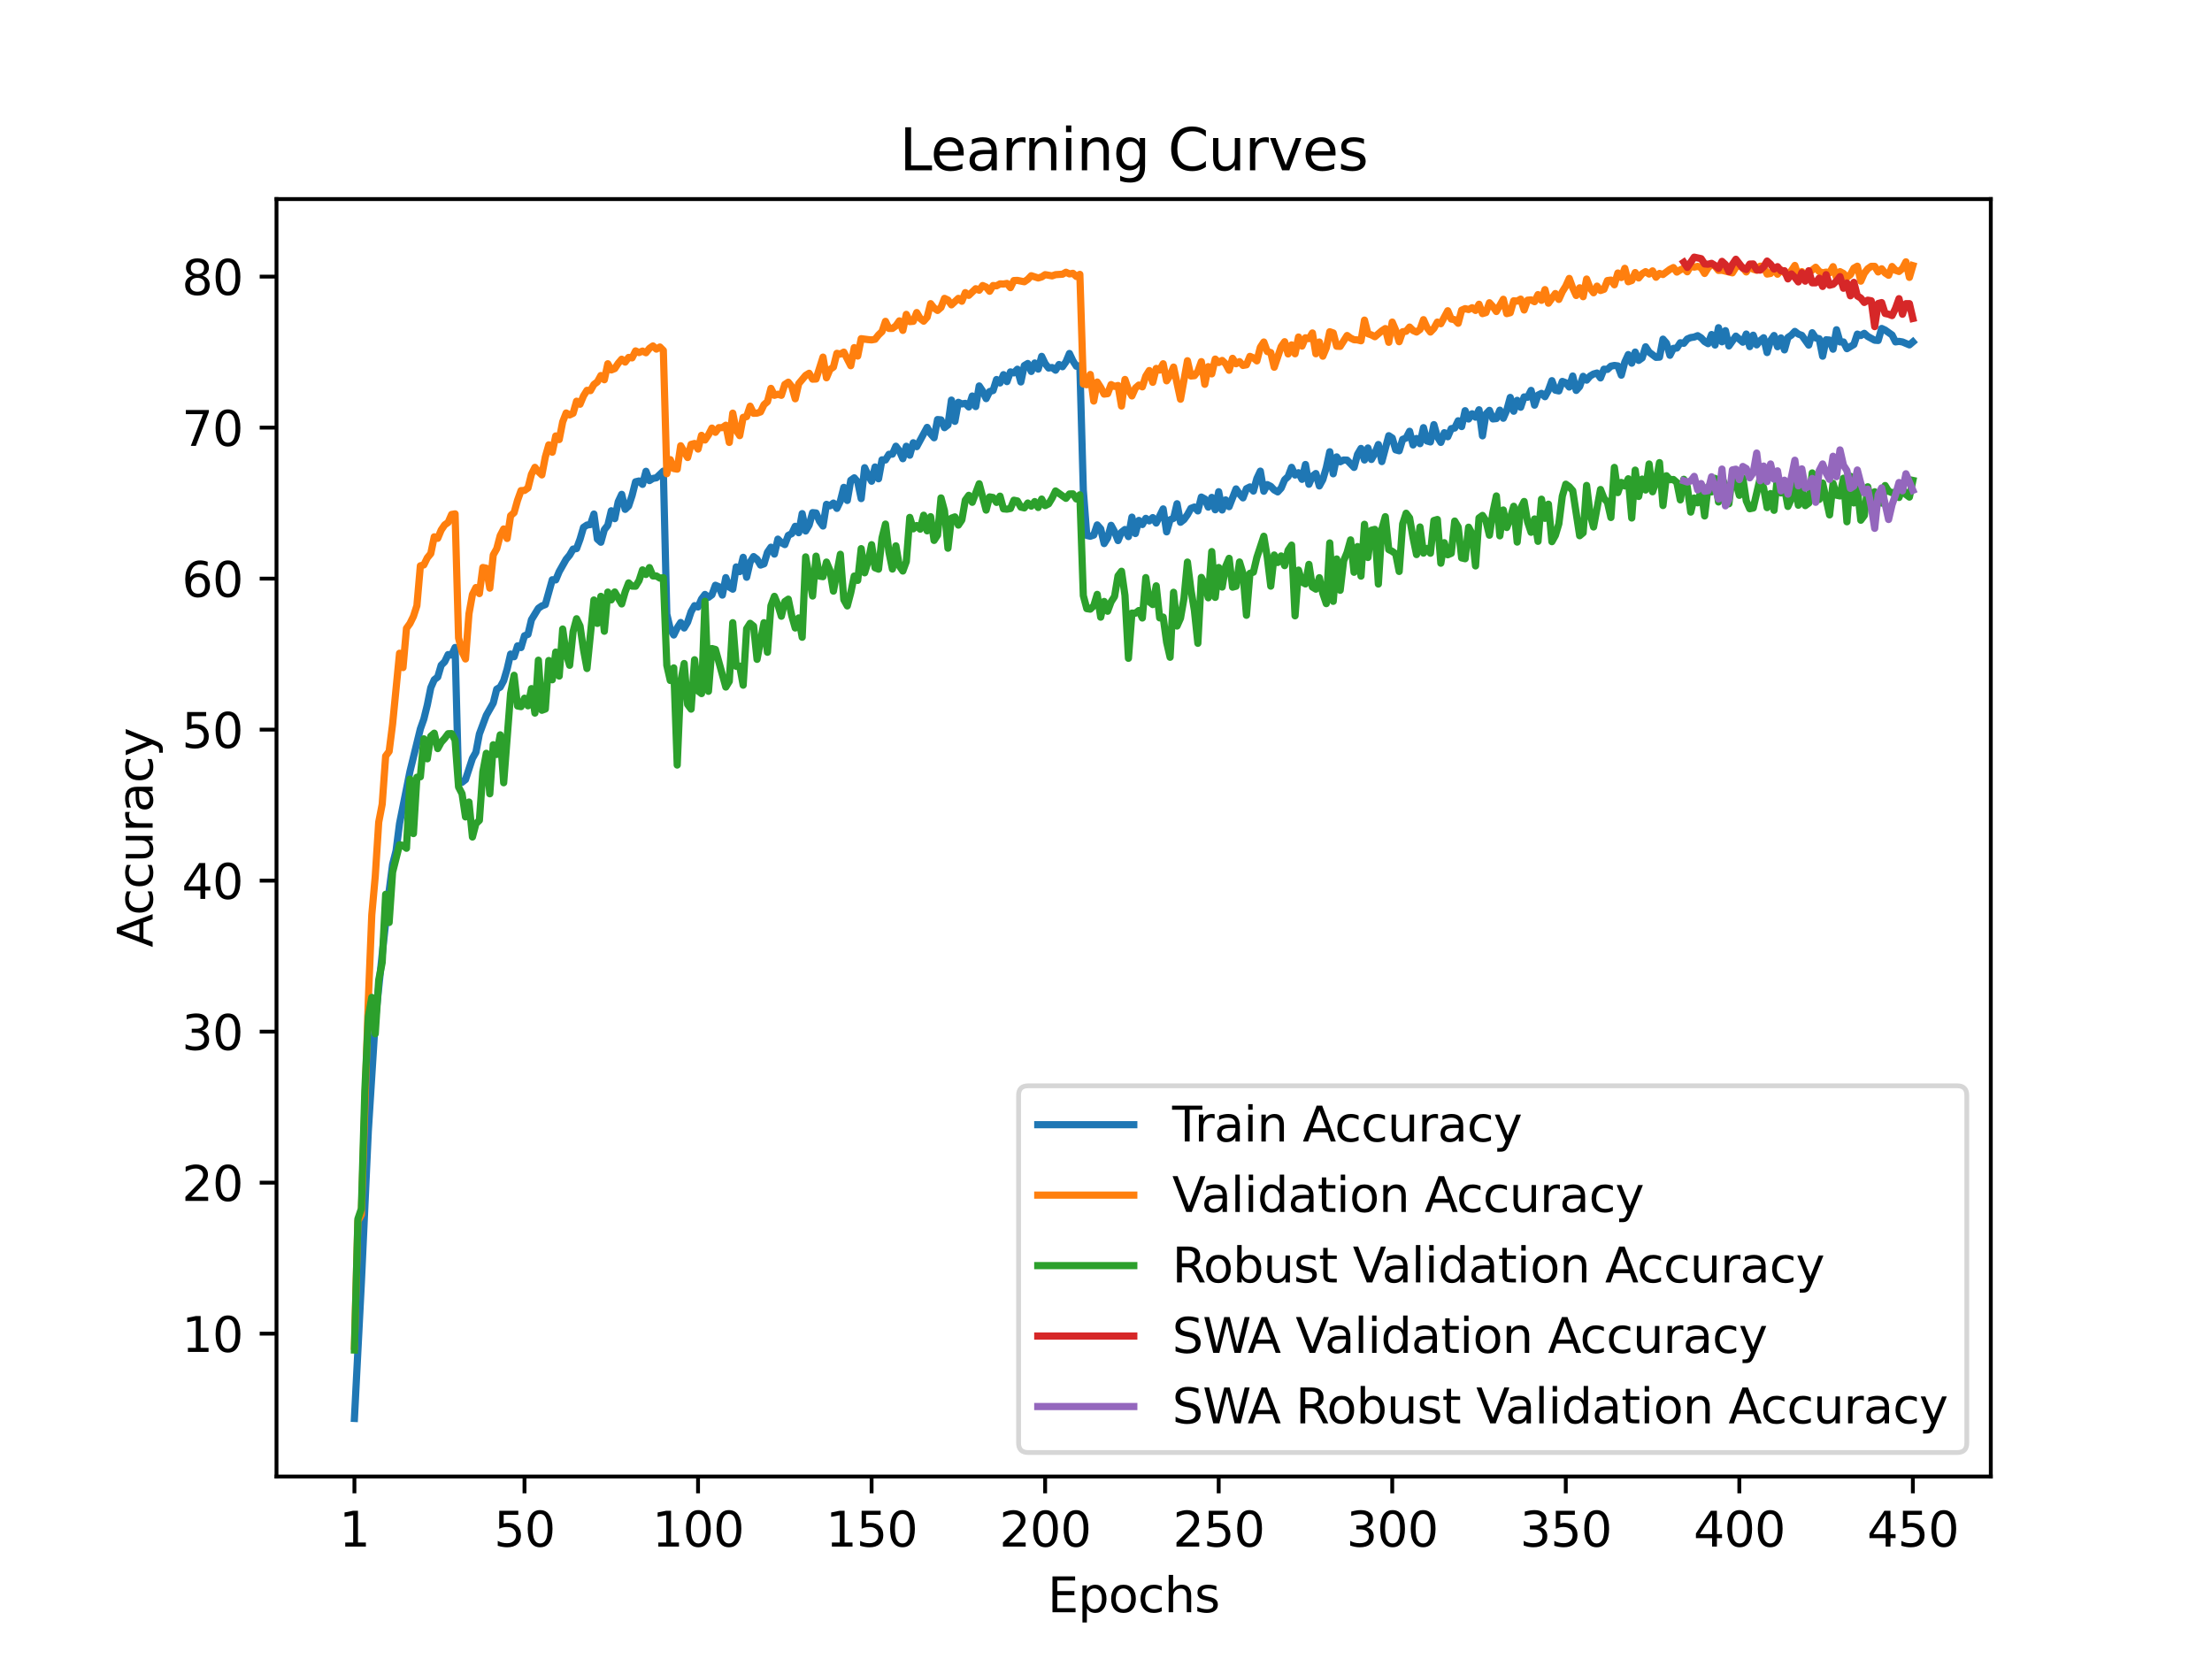 <?xml version="1.0" encoding="utf-8" standalone="no"?>
<!DOCTYPE svg PUBLIC "-//W3C//DTD SVG 1.1//EN"
  "http://www.w3.org/Graphics/SVG/1.1/DTD/svg11.dtd">
<svg xmlns:xlink="http://www.w3.org/1999/xlink" width="460.8pt" height="345.6pt" viewBox="0 0 460.8 345.6" xmlns="http://www.w3.org/2000/svg" version="1.1">
 <defs>
  <style type="text/css">*{stroke-linejoin: round; stroke-linecap: butt}</style>
 </defs>
 <g id="figure_1">
  <g id="patch_1">
   <path d="M 0 345.6 
L 460.8 345.6 
L 460.8 0 
L 0 0 
z
" style="fill: #ffffff"/>
  </g>
  <g id="axes_1">
   <g id="patch_2">
    <path d="M 57.6 307.584 
L 414.72 307.584 
L 414.72 41.472 
L 57.6 41.472 
z
" style="fill: #ffffff"/>
   </g>
   <g id="matplotlib.axis_1">
    <g id="xtick_1">
     <g id="line2d_1">
      <defs>
       <path id="m05e0fc64d9" d="M 0 0 
L 0 3.5 
" style="stroke: #000000; stroke-width: 0.8"/>
      </defs>
      <g>
       <use xlink:href="#m05e0fc64d9" x="73.833" y="307.584" style="stroke: #000000; stroke-width: 0.8"/>
      </g>
     </g>
     <g id="text_1">
      <!-- 1 -->
      <g transform="translate(70.651 322.182) scale(0.1 -0.1)">
       <defs>
        <path id="DejaVuSans-31" d="M 794 531 
L 1825 531 
L 1825 4091 
L 703 3866 
L 703 4441 
L 1819 4666 
L 2450 4666 
L 2450 531 
L 3481 531 
L 3481 0 
L 794 0 
L 794 531 
z
" transform="scale(0.016)"/>
       </defs>
       <use xlink:href="#DejaVuSans-31"/>
      </g>
     </g>
    </g>
    <g id="xtick_2">
     <g id="line2d_2">
      <g>
       <use xlink:href="#m05e0fc64d9" x="109.263" y="307.584" style="stroke: #000000; stroke-width: 0.8"/>
      </g>
     </g>
     <g id="text_2">
      <!-- 50 -->
      <g transform="translate(102.9 322.182) scale(0.1 -0.1)">
       <defs>
        <path id="DejaVuSans-35" d="M 691 4666 
L 3169 4666 
L 3169 4134 
L 1269 4134 
L 1269 2991 
Q 1406 3038 1543 3061 
Q 1681 3084 1819 3084 
Q 2600 3084 3056 2656 
Q 3513 2228 3513 1497 
Q 3513 744 3044 326 
Q 2575 -91 1722 -91 
Q 1428 -91 1123 -41 
Q 819 9 494 109 
L 494 744 
Q 775 591 1075 516 
Q 1375 441 1709 441 
Q 2250 441 2565 725 
Q 2881 1009 2881 1497 
Q 2881 1984 2565 2268 
Q 2250 2553 1709 2553 
Q 1456 2553 1204 2497 
Q 953 2441 691 2322 
L 691 4666 
z
" transform="scale(0.016)"/>
        <path id="DejaVuSans-30" d="M 2034 4250 
Q 1547 4250 1301 3770 
Q 1056 3291 1056 2328 
Q 1056 1369 1301 889 
Q 1547 409 2034 409 
Q 2525 409 2770 889 
Q 3016 1369 3016 2328 
Q 3016 3291 2770 3770 
Q 2525 4250 2034 4250 
z
M 2034 4750 
Q 2819 4750 3233 4129 
Q 3647 3509 3647 2328 
Q 3647 1150 3233 529 
Q 2819 -91 2034 -91 
Q 1250 -91 836 529 
Q 422 1150 422 2328 
Q 422 3509 836 4129 
Q 1250 4750 2034 4750 
z
" transform="scale(0.016)"/>
       </defs>
       <use xlink:href="#DejaVuSans-35"/>
       <use xlink:href="#DejaVuSans-30" x="63.623"/>
      </g>
     </g>
    </g>
    <g id="xtick_3">
     <g id="line2d_3">
      <g>
       <use xlink:href="#m05e0fc64d9" x="145.416" y="307.584" style="stroke: #000000; stroke-width: 0.8"/>
      </g>
     </g>
     <g id="text_3">
      <!-- 100 -->
      <g transform="translate(135.872 322.182) scale(0.1 -0.1)">
       <use xlink:href="#DejaVuSans-31"/>
       <use xlink:href="#DejaVuSans-30" x="63.623"/>
       <use xlink:href="#DejaVuSans-30" x="127.246"/>
      </g>
     </g>
    </g>
    <g id="xtick_4">
     <g id="line2d_4">
      <g>
       <use xlink:href="#m05e0fc64d9" x="181.569" y="307.584" style="stroke: #000000; stroke-width: 0.8"/>
      </g>
     </g>
     <g id="text_4">
      <!-- 150 -->
      <g transform="translate(172.025 322.182) scale(0.1 -0.1)">
       <use xlink:href="#DejaVuSans-31"/>
       <use xlink:href="#DejaVuSans-35" x="63.623"/>
       <use xlink:href="#DejaVuSans-30" x="127.246"/>
      </g>
     </g>
    </g>
    <g id="xtick_5">
     <g id="line2d_5">
      <g>
       <use xlink:href="#m05e0fc64d9" x="217.722" y="307.584" style="stroke: #000000; stroke-width: 0.8"/>
      </g>
     </g>
     <g id="text_5">
      <!-- 200 -->
      <g transform="translate(208.178 322.182) scale(0.1 -0.1)">
       <defs>
        <path id="DejaVuSans-32" d="M 1228 531 
L 3431 531 
L 3431 0 
L 469 0 
L 469 531 
Q 828 903 1448 1529 
Q 2069 2156 2228 2338 
Q 2531 2678 2651 2914 
Q 2772 3150 2772 3378 
Q 2772 3750 2511 3984 
Q 2250 4219 1831 4219 
Q 1534 4219 1204 4116 
Q 875 4013 500 3803 
L 500 4441 
Q 881 4594 1212 4672 
Q 1544 4750 1819 4750 
Q 2544 4750 2975 4387 
Q 3406 4025 3406 3419 
Q 3406 3131 3298 2873 
Q 3191 2616 2906 2266 
Q 2828 2175 2409 1742 
Q 1991 1309 1228 531 
z
" transform="scale(0.016)"/>
       </defs>
       <use xlink:href="#DejaVuSans-32"/>
       <use xlink:href="#DejaVuSans-30" x="63.623"/>
       <use xlink:href="#DejaVuSans-30" x="127.246"/>
      </g>
     </g>
    </g>
    <g id="xtick_6">
     <g id="line2d_6">
      <g>
       <use xlink:href="#m05e0fc64d9" x="253.875" y="307.584" style="stroke: #000000; stroke-width: 0.8"/>
      </g>
     </g>
     <g id="text_6">
      <!-- 250 -->
      <g transform="translate(244.331 322.182) scale(0.1 -0.1)">
       <use xlink:href="#DejaVuSans-32"/>
       <use xlink:href="#DejaVuSans-35" x="63.623"/>
       <use xlink:href="#DejaVuSans-30" x="127.246"/>
      </g>
     </g>
    </g>
    <g id="xtick_7">
     <g id="line2d_7">
      <g>
       <use xlink:href="#m05e0fc64d9" x="290.028" y="307.584" style="stroke: #000000; stroke-width: 0.8"/>
      </g>
     </g>
     <g id="text_7">
      <!-- 300 -->
      <g transform="translate(280.484 322.182) scale(0.1 -0.1)">
       <defs>
        <path id="DejaVuSans-33" d="M 2597 2516 
Q 3050 2419 3304 2112 
Q 3559 1806 3559 1356 
Q 3559 666 3084 287 
Q 2609 -91 1734 -91 
Q 1441 -91 1130 -33 
Q 819 25 488 141 
L 488 750 
Q 750 597 1062 519 
Q 1375 441 1716 441 
Q 2309 441 2620 675 
Q 2931 909 2931 1356 
Q 2931 1769 2642 2001 
Q 2353 2234 1838 2234 
L 1294 2234 
L 1294 2753 
L 1863 2753 
Q 2328 2753 2575 2939 
Q 2822 3125 2822 3475 
Q 2822 3834 2567 4026 
Q 2313 4219 1838 4219 
Q 1578 4219 1281 4162 
Q 984 4106 628 3988 
L 628 4550 
Q 988 4650 1302 4700 
Q 1616 4750 1894 4750 
Q 2613 4750 3031 4423 
Q 3450 4097 3450 3541 
Q 3450 3153 3228 2886 
Q 3006 2619 2597 2516 
z
" transform="scale(0.016)"/>
       </defs>
       <use xlink:href="#DejaVuSans-33"/>
       <use xlink:href="#DejaVuSans-30" x="63.623"/>
       <use xlink:href="#DejaVuSans-30" x="127.246"/>
      </g>
     </g>
    </g>
    <g id="xtick_8">
     <g id="line2d_8">
      <g>
       <use xlink:href="#m05e0fc64d9" x="326.181" y="307.584" style="stroke: #000000; stroke-width: 0.8"/>
      </g>
     </g>
     <g id="text_8">
      <!-- 350 -->
      <g transform="translate(316.637 322.182) scale(0.1 -0.1)">
       <use xlink:href="#DejaVuSans-33"/>
       <use xlink:href="#DejaVuSans-35" x="63.623"/>
       <use xlink:href="#DejaVuSans-30" x="127.246"/>
      </g>
     </g>
    </g>
    <g id="xtick_9">
     <g id="line2d_9">
      <g>
       <use xlink:href="#m05e0fc64d9" x="362.334" y="307.584" style="stroke: #000000; stroke-width: 0.8"/>
      </g>
     </g>
     <g id="text_9">
      <!-- 400 -->
      <g transform="translate(352.79 322.182) scale(0.1 -0.1)">
       <defs>
        <path id="DejaVuSans-34" d="M 2419 4116 
L 825 1625 
L 2419 1625 
L 2419 4116 
z
M 2253 4666 
L 3047 4666 
L 3047 1625 
L 3713 1625 
L 3713 1100 
L 3047 1100 
L 3047 0 
L 2419 0 
L 2419 1100 
L 313 1100 
L 313 1709 
L 2253 4666 
z
" transform="scale(0.016)"/>
       </defs>
       <use xlink:href="#DejaVuSans-34"/>
       <use xlink:href="#DejaVuSans-30" x="63.623"/>
       <use xlink:href="#DejaVuSans-30" x="127.246"/>
      </g>
     </g>
    </g>
    <g id="xtick_10">
     <g id="line2d_10">
      <g>
       <use xlink:href="#m05e0fc64d9" x="398.487" y="307.584" style="stroke: #000000; stroke-width: 0.8"/>
      </g>
     </g>
     <g id="text_10">
      <!-- 450 -->
      <g transform="translate(388.944 322.182) scale(0.1 -0.1)">
       <use xlink:href="#DejaVuSans-34"/>
       <use xlink:href="#DejaVuSans-35" x="63.623"/>
       <use xlink:href="#DejaVuSans-30" x="127.246"/>
      </g>
     </g>
    </g>
    <g id="text_11">
     <!-- Epochs -->
     <g transform="translate(218.244 335.861) scale(0.1 -0.1)">
      <defs>
       <path id="DejaVuSans-45" d="M 628 4666 
L 3578 4666 
L 3578 4134 
L 1259 4134 
L 1259 2753 
L 3481 2753 
L 3481 2222 
L 1259 2222 
L 1259 531 
L 3634 531 
L 3634 0 
L 628 0 
L 628 4666 
z
" transform="scale(0.016)"/>
       <path id="DejaVuSans-70" d="M 1159 525 
L 1159 -1331 
L 581 -1331 
L 581 3500 
L 1159 3500 
L 1159 2969 
Q 1341 3281 1617 3432 
Q 1894 3584 2278 3584 
Q 2916 3584 3314 3078 
Q 3713 2572 3713 1747 
Q 3713 922 3314 415 
Q 2916 -91 2278 -91 
Q 1894 -91 1617 61 
Q 1341 213 1159 525 
z
M 3116 1747 
Q 3116 2381 2855 2742 
Q 2594 3103 2138 3103 
Q 1681 3103 1420 2742 
Q 1159 2381 1159 1747 
Q 1159 1113 1420 752 
Q 1681 391 2138 391 
Q 2594 391 2855 752 
Q 3116 1113 3116 1747 
z
" transform="scale(0.016)"/>
       <path id="DejaVuSans-6f" d="M 1959 3097 
Q 1497 3097 1228 2736 
Q 959 2375 959 1747 
Q 959 1119 1226 758 
Q 1494 397 1959 397 
Q 2419 397 2687 759 
Q 2956 1122 2956 1747 
Q 2956 2369 2687 2733 
Q 2419 3097 1959 3097 
z
M 1959 3584 
Q 2709 3584 3137 3096 
Q 3566 2609 3566 1747 
Q 3566 888 3137 398 
Q 2709 -91 1959 -91 
Q 1206 -91 779 398 
Q 353 888 353 1747 
Q 353 2609 779 3096 
Q 1206 3584 1959 3584 
z
" transform="scale(0.016)"/>
       <path id="DejaVuSans-63" d="M 3122 3366 
L 3122 2828 
Q 2878 2963 2633 3030 
Q 2388 3097 2138 3097 
Q 1578 3097 1268 2742 
Q 959 2388 959 1747 
Q 959 1106 1268 751 
Q 1578 397 2138 397 
Q 2388 397 2633 464 
Q 2878 531 3122 666 
L 3122 134 
Q 2881 22 2623 -34 
Q 2366 -91 2075 -91 
Q 1284 -91 818 406 
Q 353 903 353 1747 
Q 353 2603 823 3093 
Q 1294 3584 2113 3584 
Q 2378 3584 2631 3529 
Q 2884 3475 3122 3366 
z
" transform="scale(0.016)"/>
       <path id="DejaVuSans-68" d="M 3513 2113 
L 3513 0 
L 2938 0 
L 2938 2094 
Q 2938 2591 2744 2837 
Q 2550 3084 2163 3084 
Q 1697 3084 1428 2787 
Q 1159 2491 1159 1978 
L 1159 0 
L 581 0 
L 581 4863 
L 1159 4863 
L 1159 2956 
Q 1366 3272 1645 3428 
Q 1925 3584 2291 3584 
Q 2894 3584 3203 3211 
Q 3513 2838 3513 2113 
z
" transform="scale(0.016)"/>
       <path id="DejaVuSans-73" d="M 2834 3397 
L 2834 2853 
Q 2591 2978 2328 3040 
Q 2066 3103 1784 3103 
Q 1356 3103 1142 2972 
Q 928 2841 928 2578 
Q 928 2378 1081 2264 
Q 1234 2150 1697 2047 
L 1894 2003 
Q 2506 1872 2764 1633 
Q 3022 1394 3022 966 
Q 3022 478 2636 193 
Q 2250 -91 1575 -91 
Q 1294 -91 989 -36 
Q 684 19 347 128 
L 347 722 
Q 666 556 975 473 
Q 1284 391 1588 391 
Q 1994 391 2212 530 
Q 2431 669 2431 922 
Q 2431 1156 2273 1281 
Q 2116 1406 1581 1522 
L 1381 1569 
Q 847 1681 609 1914 
Q 372 2147 372 2553 
Q 372 3047 722 3315 
Q 1072 3584 1716 3584 
Q 2034 3584 2315 3537 
Q 2597 3491 2834 3397 
z
" transform="scale(0.016)"/>
      </defs>
      <use xlink:href="#DejaVuSans-45"/>
      <use xlink:href="#DejaVuSans-70" x="63.184"/>
      <use xlink:href="#DejaVuSans-6f" x="126.66"/>
      <use xlink:href="#DejaVuSans-63" x="187.842"/>
      <use xlink:href="#DejaVuSans-68" x="242.822"/>
      <use xlink:href="#DejaVuSans-73" x="306.201"/>
     </g>
    </g>
   </g>
   <g id="matplotlib.axis_2">
    <g id="ytick_1">
     <g id="line2d_11">
      <defs>
       <path id="mabeb6ed52c" d="M 0 0 
L -3.5 0 
" style="stroke: #000000; stroke-width: 0.8"/>
      </defs>
      <g>
       <use xlink:href="#mabeb6ed52c" x="57.6" y="277.828" style="stroke: #000000; stroke-width: 0.8"/>
      </g>
     </g>
     <g id="text_12">
      <!-- 10 -->
      <g transform="translate(37.875 281.627) scale(0.1 -0.1)">
       <use xlink:href="#DejaVuSans-31"/>
       <use xlink:href="#DejaVuSans-30" x="63.623"/>
      </g>
     </g>
    </g>
    <g id="ytick_2">
     <g id="line2d_12">
      <g>
       <use xlink:href="#mabeb6ed52c" x="57.6" y="246.37" style="stroke: #000000; stroke-width: 0.8"/>
      </g>
     </g>
     <g id="text_13">
      <!-- 20 -->
      <g transform="translate(37.875 250.17) scale(0.1 -0.1)">
       <use xlink:href="#DejaVuSans-32"/>
       <use xlink:href="#DejaVuSans-30" x="63.623"/>
      </g>
     </g>
    </g>
    <g id="ytick_3">
     <g id="line2d_13">
      <g>
       <use xlink:href="#mabeb6ed52c" x="57.6" y="214.913" style="stroke: #000000; stroke-width: 0.8"/>
      </g>
     </g>
     <g id="text_14">
      <!-- 30 -->
      <g transform="translate(37.875 218.712) scale(0.1 -0.1)">
       <use xlink:href="#DejaVuSans-33"/>
       <use xlink:href="#DejaVuSans-30" x="63.623"/>
      </g>
     </g>
    </g>
    <g id="ytick_4">
     <g id="line2d_14">
      <g>
       <use xlink:href="#mabeb6ed52c" x="57.6" y="183.456" style="stroke: #000000; stroke-width: 0.8"/>
      </g>
     </g>
     <g id="text_15">
      <!-- 40 -->
      <g transform="translate(37.875 187.255) scale(0.1 -0.1)">
       <use xlink:href="#DejaVuSans-34"/>
       <use xlink:href="#DejaVuSans-30" x="63.623"/>
      </g>
     </g>
    </g>
    <g id="ytick_5">
     <g id="line2d_15">
      <g>
       <use xlink:href="#mabeb6ed52c" x="57.6" y="151.998" style="stroke: #000000; stroke-width: 0.8"/>
      </g>
     </g>
     <g id="text_16">
      <!-- 50 -->
      <g transform="translate(37.875 155.797) scale(0.1 -0.1)">
       <use xlink:href="#DejaVuSans-35"/>
       <use xlink:href="#DejaVuSans-30" x="63.623"/>
      </g>
     </g>
    </g>
    <g id="ytick_6">
     <g id="line2d_16">
      <g>
       <use xlink:href="#mabeb6ed52c" x="57.6" y="120.541" style="stroke: #000000; stroke-width: 0.8"/>
      </g>
     </g>
     <g id="text_17">
      <!-- 60 -->
      <g transform="translate(37.875 124.34) scale(0.1 -0.1)">
       <defs>
        <path id="DejaVuSans-36" d="M 2113 2584 
Q 1688 2584 1439 2293 
Q 1191 2003 1191 1497 
Q 1191 994 1439 701 
Q 1688 409 2113 409 
Q 2538 409 2786 701 
Q 3034 994 3034 1497 
Q 3034 2003 2786 2293 
Q 2538 2584 2113 2584 
z
M 3366 4563 
L 3366 3988 
Q 3128 4100 2886 4159 
Q 2644 4219 2406 4219 
Q 1781 4219 1451 3797 
Q 1122 3375 1075 2522 
Q 1259 2794 1537 2939 
Q 1816 3084 2150 3084 
Q 2853 3084 3261 2657 
Q 3669 2231 3669 1497 
Q 3669 778 3244 343 
Q 2819 -91 2113 -91 
Q 1303 -91 875 529 
Q 447 1150 447 2328 
Q 447 3434 972 4092 
Q 1497 4750 2381 4750 
Q 2619 4750 2861 4703 
Q 3103 4656 3366 4563 
z
" transform="scale(0.016)"/>
       </defs>
       <use xlink:href="#DejaVuSans-36"/>
       <use xlink:href="#DejaVuSans-30" x="63.623"/>
      </g>
     </g>
    </g>
    <g id="ytick_7">
     <g id="line2d_17">
      <g>
       <use xlink:href="#mabeb6ed52c" x="57.6" y="89.083" style="stroke: #000000; stroke-width: 0.8"/>
      </g>
     </g>
     <g id="text_18">
      <!-- 70 -->
      <g transform="translate(37.875 92.883) scale(0.1 -0.1)">
       <defs>
        <path id="DejaVuSans-37" d="M 525 4666 
L 3525 4666 
L 3525 4397 
L 1831 0 
L 1172 0 
L 2766 4134 
L 525 4134 
L 525 4666 
z
" transform="scale(0.016)"/>
       </defs>
       <use xlink:href="#DejaVuSans-37"/>
       <use xlink:href="#DejaVuSans-30" x="63.623"/>
      </g>
     </g>
    </g>
    <g id="ytick_8">
     <g id="line2d_18">
      <g>
       <use xlink:href="#mabeb6ed52c" x="57.6" y="57.626" style="stroke: #000000; stroke-width: 0.8"/>
      </g>
     </g>
     <g id="text_19">
      <!-- 80 -->
      <g transform="translate(37.875 61.425) scale(0.1 -0.1)">
       <defs>
        <path id="DejaVuSans-38" d="M 2034 2216 
Q 1584 2216 1326 1975 
Q 1069 1734 1069 1313 
Q 1069 891 1326 650 
Q 1584 409 2034 409 
Q 2484 409 2743 651 
Q 3003 894 3003 1313 
Q 3003 1734 2745 1975 
Q 2488 2216 2034 2216 
z
M 1403 2484 
Q 997 2584 770 2862 
Q 544 3141 544 3541 
Q 544 4100 942 4425 
Q 1341 4750 2034 4750 
Q 2731 4750 3128 4425 
Q 3525 4100 3525 3541 
Q 3525 3141 3298 2862 
Q 3072 2584 2669 2484 
Q 3125 2378 3379 2068 
Q 3634 1759 3634 1313 
Q 3634 634 3220 271 
Q 2806 -91 2034 -91 
Q 1263 -91 848 271 
Q 434 634 434 1313 
Q 434 1759 690 2068 
Q 947 2378 1403 2484 
z
M 1172 3481 
Q 1172 3119 1398 2916 
Q 1625 2713 2034 2713 
Q 2441 2713 2670 2916 
Q 2900 3119 2900 3481 
Q 2900 3844 2670 4047 
Q 2441 4250 2034 4250 
Q 1625 4250 1398 4047 
Q 1172 3844 1172 3481 
z
" transform="scale(0.016)"/>
       </defs>
       <use xlink:href="#DejaVuSans-38"/>
       <use xlink:href="#DejaVuSans-30" x="63.623"/>
      </g>
     </g>
    </g>
    <g id="text_20">
     <!-- Accuracy -->
     <g transform="translate(31.795 197.356) rotate(-90) scale(0.1 -0.1)">
      <defs>
       <path id="DejaVuSans-41" d="M 2188 4044 
L 1331 1722 
L 3047 1722 
L 2188 4044 
z
M 1831 4666 
L 2547 4666 
L 4325 0 
L 3669 0 
L 3244 1197 
L 1141 1197 
L 716 0 
L 50 0 
L 1831 4666 
z
" transform="scale(0.016)"/>
       <path id="DejaVuSans-75" d="M 544 1381 
L 544 3500 
L 1119 3500 
L 1119 1403 
Q 1119 906 1312 657 
Q 1506 409 1894 409 
Q 2359 409 2629 706 
Q 2900 1003 2900 1516 
L 2900 3500 
L 3475 3500 
L 3475 0 
L 2900 0 
L 2900 538 
Q 2691 219 2414 64 
Q 2138 -91 1772 -91 
Q 1169 -91 856 284 
Q 544 659 544 1381 
z
M 1991 3584 
L 1991 3584 
z
" transform="scale(0.016)"/>
       <path id="DejaVuSans-72" d="M 2631 2963 
Q 2534 3019 2420 3045 
Q 2306 3072 2169 3072 
Q 1681 3072 1420 2755 
Q 1159 2438 1159 1844 
L 1159 0 
L 581 0 
L 581 3500 
L 1159 3500 
L 1159 2956 
Q 1341 3275 1631 3429 
Q 1922 3584 2338 3584 
Q 2397 3584 2469 3576 
Q 2541 3569 2628 3553 
L 2631 2963 
z
" transform="scale(0.016)"/>
       <path id="DejaVuSans-61" d="M 2194 1759 
Q 1497 1759 1228 1600 
Q 959 1441 959 1056 
Q 959 750 1161 570 
Q 1363 391 1709 391 
Q 2188 391 2477 730 
Q 2766 1069 2766 1631 
L 2766 1759 
L 2194 1759 
z
M 3341 1997 
L 3341 0 
L 2766 0 
L 2766 531 
Q 2569 213 2275 61 
Q 1981 -91 1556 -91 
Q 1019 -91 701 211 
Q 384 513 384 1019 
Q 384 1609 779 1909 
Q 1175 2209 1959 2209 
L 2766 2209 
L 2766 2266 
Q 2766 2663 2505 2880 
Q 2244 3097 1772 3097 
Q 1472 3097 1187 3025 
Q 903 2953 641 2809 
L 641 3341 
Q 956 3463 1253 3523 
Q 1550 3584 1831 3584 
Q 2591 3584 2966 3190 
Q 3341 2797 3341 1997 
z
" transform="scale(0.016)"/>
       <path id="DejaVuSans-79" d="M 2059 -325 
Q 1816 -950 1584 -1140 
Q 1353 -1331 966 -1331 
L 506 -1331 
L 506 -850 
L 844 -850 
Q 1081 -850 1212 -737 
Q 1344 -625 1503 -206 
L 1606 56 
L 191 3500 
L 800 3500 
L 1894 763 
L 2988 3500 
L 3597 3500 
L 2059 -325 
z
" transform="scale(0.016)"/>
      </defs>
      <use xlink:href="#DejaVuSans-41"/>
      <use xlink:href="#DejaVuSans-63" x="66.658"/>
      <use xlink:href="#DejaVuSans-63" x="121.639"/>
      <use xlink:href="#DejaVuSans-75" x="176.619"/>
      <use xlink:href="#DejaVuSans-72" x="239.998"/>
      <use xlink:href="#DejaVuSans-61" x="281.111"/>
      <use xlink:href="#DejaVuSans-63" x="342.391"/>
      <use xlink:href="#DejaVuSans-79" x="397.371"/>
     </g>
    </g>
   </g>
   <g id="line2d_19">
    <path d="M 73.833 295.488 
L 75.279 267.202 
L 76.725 235.65 
L 78.171 212.68 
L 79.617 198.832 
L 81.063 185.62 
L 81.786 180.058 
L 82.509 177.221 
L 83.233 171.546 
L 85.402 160.706 
L 87.571 151.841 
L 88.294 149.796 
L 89.017 146.864 
L 89.74 143.266 
L 90.463 141.605 
L 91.186 141.038 
L 91.909 138.578 
L 92.632 137.861 
L 93.355 136.358 
L 94.078 136.458 
L 94.802 134.885 
L 95.525 162.669 
L 96.248 162.971 
L 96.971 162.411 
L 98.417 157.988 
L 99.14 156.717 
L 99.863 152.898 
L 101.309 149.01 
L 102.755 146.455 
L 103.478 143.568 
L 104.201 143.14 
L 104.924 141.8 
L 105.647 139.359 
L 106.37 136.251 
L 107.094 136.811 
L 107.817 134.546 
L 108.54 134.898 
L 109.263 132.438 
L 109.986 132.155 
L 110.709 129.097 
L 112.155 126.719 
L 112.878 126.222 
L 113.601 125.945 
L 115.047 120.774 
L 115.77 120.805 
L 116.493 119.075 
L 117.939 116.514 
L 118.663 115.64 
L 119.386 114.388 
L 120.109 114.281 
L 120.832 112.324 
L 121.555 109.858 
L 122.278 109.373 
L 123.001 109.273 
L 123.724 107.083 
L 124.447 112.312 
L 125.17 112.96 
L 125.893 110.342 
L 126.616 109.424 
L 127.339 106.404 
L 128.062 108.046 
L 128.785 104.529 
L 129.508 102.981 
L 130.232 106.108 
L 130.955 105.416 
L 131.678 103.214 
L 132.401 100.364 
L 133.124 100.2 
L 133.847 100.905 
L 134.57 98.181 
L 135.293 100.119 
L 136.016 99.666 
L 136.739 99.534 
L 138.185 98.143 
L 138.908 127.927 
L 139.631 131.054 
L 140.354 132.281 
L 141.077 130.796 
L 141.8 129.676 
L 142.524 130.821 
L 143.247 129.601 
L 143.97 127.424 
L 144.693 126.165 
L 145.416 126.442 
L 146.139 124.788 
L 146.862 123.831 
L 147.585 124.442 
L 148.308 123.907 
L 149.031 121.919 
L 149.754 122.227 
L 150.477 123.97 
L 151.2 120.327 
L 151.923 122.29 
L 152.646 122.737 
L 153.369 118.1 
L 154.093 119.081 
L 154.816 116.099 
L 155.539 120.251 
L 156.262 117.106 
L 156.985 115.948 
L 157.708 116.502 
L 158.431 117.716 
L 159.154 117.458 
L 159.877 115.048 
L 160.6 113.991 
L 161.323 115.426 
L 162.046 112.312 
L 162.769 113.048 
L 163.492 113.45 
L 164.215 111.531 
L 164.938 111.16 
L 165.662 109.638 
L 166.385 110.978 
L 167.108 106.995 
L 167.831 110.619 
L 168.554 109.392 
L 169.277 106.788 
L 170 106.863 
L 170.723 108.587 
L 171.446 109.581 
L 172.169 105.064 
L 172.892 105.372 
L 173.615 104.8 
L 174.338 105.907 
L 175.061 104.391 
L 175.784 101.528 
L 176.507 104.252 
L 177.231 100.056 
L 177.954 99.54 
L 178.677 100.389 
L 179.4 103.868 
L 180.123 97.432 
L 180.846 98.98 
L 181.569 100.251 
L 182.292 97.275 
L 183.015 99.741 
L 183.738 95.79 
L 184.461 95.822 
L 185.184 94.639 
L 185.907 94.607 
L 186.63 92.953 
L 187.353 93.915 
L 188.076 95.557 
L 188.799 92.965 
L 189.523 94.828 
L 190.246 92.235 
L 190.969 93.047 
L 193.138 89.033 
L 193.861 90.361 
L 194.584 91.197 
L 195.307 87.397 
L 196.03 87.466 
L 196.753 89.09 
L 197.476 88.517 
L 198.199 83.346 
L 198.922 87.775 
L 199.645 83.811 
L 200.368 84.145 
L 201.092 84.031 
L 201.815 84.774 
L 202.538 82.496 
L 203.261 84.698 
L 203.984 80.401 
L 204.707 81.483 
L 205.43 83.037 
L 206.153 81.565 
L 206.876 81.351 
L 207.599 79.061 
L 208.322 79.778 
L 209.045 78.048 
L 209.768 79.495 
L 210.491 77.476 
L 211.214 77.677 
L 211.937 76.916 
L 212.661 79.571 
L 213.384 76.154 
L 214.107 75.72 
L 214.83 77.381 
L 215.553 75.62 
L 216.276 76.891 
L 216.999 74.236 
L 217.722 75.745 
L 218.445 76.664 
L 219.168 76.557 
L 219.891 77.117 
L 220.614 75.934 
L 221.337 76.393 
L 222.06 75.368 
L 222.783 73.638 
L 223.506 75.167 
L 224.229 76.293 
L 224.953 76.186 
L 225.676 102.119 
L 226.399 111.544 
L 227.122 111.708 
L 227.845 111.468 
L 228.568 109.348 
L 229.291 110.166 
L 230.014 113.236 
L 230.737 112.066 
L 231.46 109.436 
L 232.183 110.764 
L 232.906 112.614 
L 233.629 110.865 
L 234.352 110.305 
L 235.075 111.783 
L 235.798 107.731 
L 236.522 111.148 
L 237.245 108.411 
L 237.968 109.273 
L 238.691 107.983 
L 239.414 108.511 
L 240.137 107.826 
L 240.86 108.958 
L 242.306 106.014 
L 243.029 110.795 
L 243.752 108.272 
L 244.475 107.983 
L 245.198 104.938 
L 245.921 108.801 
L 246.644 108.235 
L 247.367 107.222 
L 248.091 105.901 
L 248.814 105.624 
L 249.537 106.435 
L 250.26 103.548 
L 250.983 103.938 
L 251.706 105.643 
L 252.429 103.617 
L 253.152 106.196 
L 253.875 102.434 
L 254.598 106.24 
L 255.321 104.139 
L 256.044 105.548 
L 257.49 101.849 
L 258.213 102.906 
L 258.936 103.717 
L 259.659 101.798 
L 260.383 101.434 
L 261.106 102.296 
L 261.829 99.685 
L 262.552 98.143 
L 263.275 102.333 
L 263.998 100.955 
L 264.721 101.314 
L 265.444 102.069 
L 266.167 102.472 
L 266.89 101.679 
L 267.613 99.949 
L 268.336 99.282 
L 269.059 97.357 
L 269.782 98.955 
L 270.505 98.477 
L 271.228 99.854 
L 271.952 96.759 
L 272.675 100.88 
L 273.398 99.2 
L 274.121 98.64 
L 274.844 101.232 
L 275.567 99.905 
L 276.29 97.438 
L 277.013 94.104 
L 277.736 98.703 
L 278.459 95.18 
L 279.182 96.199 
L 279.905 95.828 
L 280.628 95.853 
L 282.074 97.369 
L 282.797 94.651 
L 283.521 93.418 
L 284.244 95.828 
L 284.967 93.324 
L 285.69 95.715 
L 286.413 94.431 
L 287.136 92.6 
L 287.859 96.155 
L 289.305 90.763 
L 290.028 91.241 
L 290.751 93.708 
L 291.474 93.909 
L 292.197 91.525 
L 292.92 91.248 
L 293.643 89.845 
L 294.366 92.695 
L 295.089 91.348 
L 295.813 92.424 
L 296.536 89.09 
L 297.259 91.858 
L 297.982 92.066 
L 298.705 88.461 
L 299.428 90.99 
L 300.151 92.16 
L 300.874 90.14 
L 301.597 90.983 
L 302.32 89.297 
L 303.043 89.165 
L 303.766 87.655 
L 304.489 88.863 
L 305.212 85.554 
L 305.935 87.29 
L 306.658 86.196 
L 307.382 86.907 
L 308.105 85.365 
L 308.828 90.795 
L 309.551 86.252 
L 310.274 85.485 
L 310.997 87.271 
L 311.72 87.196 
L 312.443 85.447 
L 313.166 87.127 
L 313.889 85.447 
L 314.612 82.792 
L 315.335 85.667 
L 316.058 83.396 
L 316.781 84.837 
L 317.504 82.685 
L 318.227 82.76 
L 318.951 81.326 
L 319.674 84.403 
L 320.397 82.307 
L 321.12 81.949 
L 321.843 82.641 
L 322.566 81.307 
L 323.289 79.3 
L 324.012 81.282 
L 324.735 81.439 
L 325.458 79.457 
L 326.181 79.734 
L 326.904 80.628 
L 327.627 78.331 
L 328.35 81.332 
L 329.073 80.527 
L 329.796 78.394 
L 330.52 79.193 
L 331.243 78.338 
L 331.966 77.91 
L 332.689 77.708 
L 333.412 78.728 
L 334.135 76.909 
L 334.858 76.953 
L 335.581 76.28 
L 336.304 76.129 
L 337.027 76.224 
L 337.75 78.155 
L 338.473 75.443 
L 339.196 73.864 
L 339.919 75.657 
L 340.642 73.342 
L 341.365 75.079 
L 342.088 74.569 
L 342.812 72.241 
L 343.535 73.355 
L 344.981 74.443 
L 345.704 74.399 
L 346.427 70.649 
L 347.15 71.48 
L 347.873 74.015 
L 348.596 72.575 
L 349.319 72.505 
L 350.042 71.398 
L 350.765 71.518 
L 351.488 70.624 
L 352.211 70.322 
L 352.934 70.215 
L 353.657 69.926 
L 354.381 70.385 
L 355.104 71.165 
L 355.827 71.593 
L 356.55 69.687 
L 357.273 71.876 
L 357.996 68.265 
L 358.719 71.209 
L 359.442 68.881 
L 360.165 72.071 
L 361.611 70.02 
L 363.057 71.285 
L 363.78 69.586 
L 364.503 72.21 
L 365.226 69.825 
L 365.95 71.845 
L 366.673 70.964 
L 367.396 70.36 
L 368.119 73.443 
L 368.842 70.945 
L 369.565 69.894 
L 370.288 72.229 
L 371.011 70.398 
L 371.734 72.889 
L 372.457 70.297 
L 373.18 69.806 
L 373.903 69.039 
L 374.626 69.592 
L 375.349 69.863 
L 376.795 71.889 
L 377.518 69.316 
L 378.242 70.398 
L 378.965 70.555 
L 379.688 74.204 
L 380.411 70.781 
L 381.134 70.844 
L 381.857 72.744 
L 382.58 68.693 
L 383.303 71.228 
L 384.026 71.234 
L 384.749 72.637 
L 386.195 71.769 
L 386.918 69.599 
L 387.641 69.894 
L 388.364 69.441 
L 389.087 70.089 
L 390.534 70.876 
L 391.257 70.926 
L 391.98 68.422 
L 392.703 68.756 
L 394.149 69.787 
L 394.872 71.222 
L 395.595 71.115 
L 396.318 71.234 
L 397.764 71.845 
L 398.487 71.228 
L 398.487 71.228 
" clip-path="url(#p7aeb0608fb)" style="fill: none; stroke: #1f77b4; stroke-width: 1.5; stroke-linecap: square"/>
   </g>
   <g id="line2d_20">
    <path d="M 73.833 280.47 
L 74.556 254.392 
L 75.279 253.039 
L 76.725 208.464 
L 77.448 190.596 
L 78.171 182.575 
L 78.894 171.282 
L 79.617 167.538 
L 80.34 157.503 
L 81.063 156.528 
L 81.786 150.834 
L 83.233 136.081 
L 83.956 139.069 
L 84.679 130.89 
L 85.402 129.884 
L 86.125 128.405 
L 86.848 126.172 
L 87.571 117.867 
L 88.294 117.678 
L 89.017 116.2 
L 89.74 115.319 
L 90.463 111.827 
L 91.186 112.142 
L 91.909 110.412 
L 92.632 109.342 
L 93.355 108.839 
L 94.078 107.171 
L 94.802 107.046 
L 95.525 132.904 
L 96.248 135.766 
L 96.971 137.276 
L 97.694 127.87 
L 98.417 123.844 
L 99.14 122.397 
L 99.863 123.655 
L 100.586 118.213 
L 101.309 118.37 
L 102.032 122.523 
L 102.755 115.602 
L 103.478 114.312 
L 104.201 111.575 
L 104.924 110.191 
L 105.647 112.173 
L 106.37 107.423 
L 107.094 106.794 
L 107.817 104.214 
L 108.54 102.201 
L 109.263 102.17 
L 109.986 101.666 
L 110.709 98.804 
L 111.432 97.357 
L 112.155 98.238 
L 112.878 98.93 
L 113.601 95.186 
L 114.324 92.67 
L 115.047 94.211 
L 115.77 90.814 
L 116.493 91.569 
L 117.216 87.888 
L 117.939 86.032 
L 118.663 86.441 
L 119.386 86.095 
L 120.109 83.578 
L 120.832 84.208 
L 121.555 82.477 
L 122.278 81.313 
L 123.001 81.376 
L 123.724 80.087 
L 124.447 79.552 
L 125.17 78.231 
L 125.893 79.111 
L 126.616 75.777 
L 127.339 77.067 
L 128.062 76.784 
L 128.785 75.683 
L 129.508 74.833 
L 130.232 75.431 
L 130.955 74.456 
L 131.678 74.55 
L 132.401 73.103 
L 133.124 73.449 
L 133.847 73.135 
L 134.57 73.481 
L 135.293 72.568 
L 136.016 72.065 
L 136.739 72.726 
L 137.462 72.285 
L 138.185 73.009 
L 138.908 98.678 
L 139.631 95.752 
L 140.354 97.608 
L 141.077 97.734 
L 141.8 92.858 
L 143.247 95.312 
L 143.97 92.575 
L 144.693 92.386 
L 145.416 93.55 
L 146.139 90.688 
L 146.862 91.663 
L 147.585 90.593 
L 148.308 89.178 
L 149.031 90.059 
L 149.754 89.083 
L 150.477 89.083 
L 151.2 88.58 
L 151.923 92.166 
L 152.646 86.063 
L 153.369 89.618 
L 154.093 90.751 
L 154.816 86.944 
L 155.539 86.787 
L 156.262 84.616 
L 156.985 86.095 
L 157.708 86.063 
L 158.431 85.812 
L 159.154 84.302 
L 159.877 83.673 
L 160.6 80.904 
L 161.323 82.352 
L 162.046 82.131 
L 162.769 82.352 
L 163.492 80.087 
L 164.215 79.615 
L 164.938 80.527 
L 165.662 83.075 
L 166.385 79.929 
L 167.831 78.199 
L 168.554 77.759 
L 169.277 78.986 
L 170 78.954 
L 171.446 74.393 
L 172.169 78.702 
L 172.892 76.972 
L 173.615 76.469 
L 174.338 73.606 
L 175.061 73.764 
L 175.784 73.355 
L 177.231 76.186 
L 177.954 72.411 
L 178.677 74.173 
L 179.4 70.555 
L 180.846 70.744 
L 181.569 70.807 
L 182.292 70.681 
L 183.015 69.769 
L 183.738 69.076 
L 184.461 66.937 
L 185.184 68.416 
L 185.907 68.416 
L 186.63 67.881 
L 187.353 66.843 
L 188.076 68.825 
L 188.799 65.49 
L 189.523 67 
L 190.246 66.937 
L 190.969 65.113 
L 191.692 66.34 
L 192.415 66.906 
L 193.138 66.088 
L 193.861 63.257 
L 194.584 64.169 
L 195.307 64.672 
L 196.03 64.043 
L 196.753 62.156 
L 197.476 62.502 
L 198.199 63.509 
L 199.645 62.156 
L 200.368 62.754 
L 201.092 60.96 
L 201.815 61.527 
L 203.261 60.143 
L 203.984 60.457 
L 204.707 59.482 
L 205.43 59.797 
L 206.153 60.677 
L 206.876 59.482 
L 207.599 59.545 
L 208.322 59.136 
L 209.045 59.167 
L 209.768 59.042 
L 210.491 59.922 
L 211.214 58.444 
L 211.937 58.412 
L 213.384 58.696 
L 214.107 58.192 
L 214.83 57.437 
L 216.276 57.909 
L 216.999 57.689 
L 217.722 57.217 
L 219.168 57.469 
L 219.891 57.217 
L 221.337 57.123 
L 222.06 56.714 
L 222.783 57.06 
L 223.506 56.934 
L 224.229 57.595 
L 224.953 57.154 
L 225.676 79.992 
L 226.399 80.15 
L 227.122 78.01 
L 227.845 83.547 
L 228.568 79.583 
L 229.291 80.716 
L 230.014 82.1 
L 230.737 82.005 
L 231.46 80.118 
L 232.183 80.496 
L 232.906 80.307 
L 233.629 84.585 
L 234.352 79.048 
L 235.075 81.188 
L 235.798 82.477 
L 236.522 80.842 
L 237.245 80.212 
L 237.968 80.59 
L 238.691 78.356 
L 239.414 77.193 
L 240.137 79.646 
L 240.86 76.752 
L 241.583 77.098 
L 242.306 75.777 
L 243.029 79.332 
L 243.752 78.199 
L 244.475 76.469 
L 245.921 83.169 
L 247.367 75.148 
L 248.091 78.325 
L 248.814 78.262 
L 249.537 77.35 
L 250.26 75.337 
L 250.983 80.055 
L 251.706 76.375 
L 252.429 77.885 
L 253.152 74.802 
L 253.875 75.525 
L 254.598 75.085 
L 255.321 75.777 
L 256.044 77.13 
L 256.767 74.644 
L 257.49 75.777 
L 258.213 75.337 
L 258.936 76.123 
L 259.659 75.997 
L 260.383 74.236 
L 261.106 74.55 
L 261.829 75.179 
L 262.552 72.348 
L 263.275 71.247 
L 263.998 73.229 
L 264.721 73.449 
L 265.444 76.5 
L 266.89 72.222 
L 267.613 71.184 
L 268.336 73.732 
L 269.059 71.845 
L 269.782 73.701 
L 270.505 70.209 
L 271.228 72.096 
L 271.952 70.366 
L 272.675 70.555 
L 273.398 69.36 
L 274.121 73.701 
L 274.844 71.247 
L 275.567 74.204 
L 276.29 72.474 
L 277.013 69.108 
L 277.736 69.36 
L 278.459 72.128 
L 279.182 72.159 
L 280.628 69.894 
L 281.351 70.429 
L 282.074 70.775 
L 282.797 70.807 
L 283.521 70.995 
L 284.244 66.686 
L 284.967 69.517 
L 285.69 69.769 
L 286.413 70.146 
L 287.859 68.919 
L 288.582 68.447 
L 289.305 71.31 
L 290.028 67.095 
L 290.751 68.793 
L 291.474 71.184 
L 292.197 69.108 
L 292.92 69.014 
L 293.643 68.133 
L 294.366 68.856 
L 295.089 69.171 
L 295.813 68.636 
L 296.536 66.591 
L 297.259 68.227 
L 297.982 69.171 
L 298.705 68.416 
L 299.428 67.095 
L 300.151 67.441 
L 301.597 64.735 
L 302.32 66.466 
L 303.043 66.591 
L 303.766 67.346 
L 304.489 64.61 
L 305.212 64.295 
L 305.935 64.484 
L 306.658 64.106 
L 307.382 64.672 
L 308.105 63.383 
L 308.828 65.333 
L 309.551 65.113 
L 310.274 63.068 
L 310.997 63.855 
L 311.72 64.893 
L 313.166 62.345 
L 313.889 65.333 
L 314.612 65.144 
L 315.335 62.659 
L 316.058 62.722 
L 316.781 62.313 
L 317.504 64.578 
L 318.227 62.533 
L 318.951 62.47 
L 319.674 62.848 
L 320.397 61.369 
L 321.12 62.565 
L 321.843 60.331 
L 322.566 63.163 
L 324.012 61.149 
L 324.735 62.376 
L 325.458 60.772 
L 326.181 59.608 
L 326.904 58.003 
L 327.627 59.985 
L 328.35 61.558 
L 329.073 59.954 
L 329.796 61.81 
L 330.52 58.129 
L 331.243 60.017 
L 331.966 60.992 
L 332.689 59.608 
L 333.412 60.52 
L 334.135 60.268 
L 334.858 58.444 
L 335.581 58.35 
L 336.304 59.325 
L 337.027 56.871 
L 337.75 57.815 
L 338.473 55.896 
L 339.196 58.696 
L 339.919 58.444 
L 340.642 56.777 
L 341.365 57.909 
L 342.088 57.028 
L 342.812 56.588 
L 343.535 57.091 
L 344.258 56.431 
L 344.981 57.752 
L 345.704 56.965 
L 346.427 57.186 
L 347.873 56.116 
L 348.596 55.739 
L 349.319 56.682 
L 350.042 56.21 
L 350.765 55.896 
L 351.488 56.619 
L 352.211 55.424 
L 352.934 55.644 
L 353.657 55.487 
L 354.381 55.77 
L 355.104 56.965 
L 355.827 55.801 
L 356.55 55.046 
L 357.273 55.455 
L 357.996 56.336 
L 358.719 56.305 
L 360.888 56.84 
L 361.611 55.676 
L 362.334 55.298 
L 363.057 55.77 
L 363.78 56.651 
L 364.503 55.487 
L 365.226 56.085 
L 365.95 56.305 
L 366.673 55.455 
L 367.396 55.487 
L 368.119 57.091 
L 368.842 56.965 
L 369.565 56.022 
L 370.288 57.123 
L 371.011 56.242 
L 371.734 56.808 
L 372.457 57.186 
L 373.18 56.399 
L 373.903 55.298 
L 374.626 57.5 
L 375.349 56.588 
L 376.072 57.437 
L 378.242 55.676 
L 378.965 56.556 
L 379.688 56.84 
L 380.411 56.682 
L 381.134 56.84 
L 381.857 55.55 
L 382.58 57.878 
L 383.303 56.588 
L 384.026 56.965 
L 384.749 57.783 
L 385.472 57.217 
L 386.195 55.864 
L 386.918 55.455 
L 387.641 58.57 
L 388.364 56.934 
L 389.087 55.99 
L 389.811 55.487 
L 390.534 55.487 
L 391.257 56.651 
L 391.98 55.99 
L 392.703 56.871 
L 393.426 57.343 
L 394.149 55.518 
L 394.872 56.305 
L 395.595 56.556 
L 396.318 55.927 
L 397.041 54.543 
L 397.764 57.783 
L 398.487 55.33 
L 398.487 55.33 
" clip-path="url(#p7aeb0608fb)" style="fill: none; stroke: #ff7f0e; stroke-width: 1.5; stroke-linecap: square"/>
   </g>
   <g id="line2d_21">
    <path d="M 73.833 281.234 
L 74.556 253.92 
L 75.279 251.794 
L 76.002 227.214 
L 76.725 211.789 
L 77.448 207.775 
L 78.171 215.347 
L 78.894 204.152 
L 79.617 200.508 
L 80.34 186.297 
L 81.063 192.177 
L 81.786 181.677 
L 83.233 175.971 
L 83.956 176.123 
L 84.679 176.709 
L 85.402 162.303 
L 86.125 173.65 
L 86.848 161.913 
L 87.571 161.826 
L 88.294 153.907 
L 89.017 158.073 
L 89.74 153.365 
L 90.463 152.736 
L 91.186 155.947 
L 91.909 154.623 
L 92.632 153.821 
L 93.355 152.844 
L 94.078 152.823 
L 94.802 154.168 
L 95.525 163.952 
L 96.248 165.341 
L 96.971 170.178 
L 97.694 167.076 
L 98.417 174.365 
L 99.14 171.589 
L 99.863 170.894 
L 100.586 160.785 
L 101.309 156.923 
L 102.032 165.362 
L 102.755 155.144 
L 103.478 157.162 
L 104.201 153.083 
L 104.924 163.062 
L 106.37 144.427 
L 107.094 140.674 
L 107.817 147.074 
L 108.54 147.204 
L 109.263 145.446 
L 109.986 147.03 
L 110.709 143.451 
L 111.432 148.549 
L 112.155 137.528 
L 112.878 147.963 
L 113.601 147.703 
L 114.324 137.593 
L 115.047 141.607 
L 115.77 135.836 
L 116.493 140.847 
L 117.216 131.041 
L 117.939 136.118 
L 118.663 138.591 
L 119.386 131.583 
L 120.109 128.893 
L 120.832 130.412 
L 121.555 135.336 
L 122.278 139.263 
L 123.724 124.988 
L 124.447 129.869 
L 125.17 124.229 
L 125.893 131.497 
L 126.616 123.34 
L 127.339 124.967 
L 128.062 123.318 
L 129.508 125.813 
L 130.232 123.296 
L 130.955 121.43 
L 131.678 122.103 
L 132.401 122.124 
L 133.124 120.953 
L 133.847 118.718 
L 134.57 119.673 
L 135.293 118.241 
L 136.016 119.977 
L 136.739 119.977 
L 137.462 120.432 
L 138.185 120.345 
L 138.908 138.591 
L 139.631 141.758 
L 140.354 139.133 
L 141.077 159.374 
L 141.8 142.019 
L 142.524 138.222 
L 143.247 146.748 
L 143.97 147.724 
L 144.693 137.441 
L 145.416 143.928 
L 146.139 144.492 
L 146.862 125.27 
L 147.585 144.015 
L 148.308 135.098 
L 149.031 135.293 
L 151.2 143.125 
L 151.923 141.932 
L 152.646 129.718 
L 153.369 138.808 
L 154.093 138.764 
L 154.816 142.735 
L 155.539 130.976 
L 156.262 129.848 
L 156.985 130.434 
L 157.708 137.354 
L 159.154 129.718 
L 159.877 135.879 
L 160.6 126.181 
L 161.323 124.229 
L 162.046 125.986 
L 162.769 128.373 
L 163.492 125.314 
L 164.215 124.815 
L 164.938 128.286 
L 165.662 130.824 
L 166.385 128.72 
L 167.108 132.755 
L 167.831 116.007 
L 169.277 124.164 
L 170 115.855 
L 170.723 120.02 
L 171.446 120.129 
L 172.169 117.091 
L 172.892 118.827 
L 173.615 123.144 
L 175.061 115.464 
L 175.784 124.923 
L 176.507 126.225 
L 177.231 123.469 
L 177.954 119.998 
L 178.677 120.909 
L 179.4 114.293 
L 180.123 119.326 
L 180.846 116.961 
L 181.569 113.468 
L 182.292 118.285 
L 183.015 118.567 
L 183.738 112.058 
L 184.461 109.173 
L 185.184 115.03 
L 185.907 118.545 
L 186.63 113.707 
L 187.353 117.916 
L 188.076 118.957 
L 188.799 116.983 
L 189.523 107.784 
L 190.246 110.171 
L 190.969 109.477 
L 191.692 110.236 
L 192.415 107.329 
L 193.138 110.583 
L 193.861 107.633 
L 194.584 112.579 
L 195.307 111.472 
L 196.03 103.727 
L 196.753 106.417 
L 197.476 114.206 
L 198.199 107.936 
L 198.922 107.676 
L 199.645 109.39 
L 200.368 108.327 
L 201.092 104.183 
L 201.815 103.185 
L 202.538 104.638 
L 203.984 100.777 
L 205.43 106.266 
L 206.153 103.51 
L 206.876 103.641 
L 207.599 104.66 
L 208.322 103.358 
L 209.045 106.005 
L 209.768 106.07 
L 210.491 105.94 
L 211.214 104.205 
L 211.937 104.357 
L 212.661 105.637 
L 213.384 105.81 
L 214.107 104.79 
L 214.83 105.441 
L 215.553 104.487 
L 216.276 105.723 
L 216.999 103.966 
L 217.722 105.333 
L 218.445 104.964 
L 219.168 103.771 
L 219.891 102.274 
L 222.06 103.814 
L 222.783 102.903 
L 223.506 102.881 
L 224.229 103.944 
L 224.953 103.077 
L 225.676 124.077 
L 226.399 126.789 
L 227.122 126.897 
L 227.845 126.203 
L 228.568 123.817 
L 229.291 128.568 
L 230.014 125.292 
L 230.737 127.331 
L 231.46 125.379 
L 232.183 124.251 
L 232.906 119.955 
L 233.629 119 
L 234.352 124.034 
L 235.075 137.137 
L 235.798 127.722 
L 236.522 127.744 
L 237.245 127.179 
L 237.968 128.741 
L 238.691 120.324 
L 239.414 125.357 
L 240.137 125.943 
L 240.86 122.038 
L 241.583 128.72 
L 242.306 128.546 
L 243.029 133.796 
L 243.752 136.92 
L 244.475 123.383 
L 245.198 130.412 
L 245.921 128.785 
L 246.644 124.641 
L 247.367 117.091 
L 248.091 122.84 
L 248.814 127.158 
L 249.537 134.013 
L 250.26 120.28 
L 250.983 121.734 
L 251.706 124.533 
L 252.429 114.9 
L 253.152 124.446 
L 253.875 118.22 
L 254.598 122.298 
L 255.321 118.024 
L 256.044 116.31 
L 256.767 122.32 
L 257.49 122.124 
L 258.213 117.07 
L 258.936 119.456 
L 259.659 128.177 
L 260.383 119.434 
L 261.106 119.196 
L 261.829 116.115 
L 263.275 111.711 
L 263.998 116.115 
L 264.721 122.103 
L 265.444 115.616 
L 266.167 117.178 
L 266.89 115.812 
L 267.613 117.829 
L 268.336 114.64 
L 269.059 113.555 
L 269.782 128.286 
L 270.505 118.762 
L 271.228 121.235 
L 271.952 121.647 
L 272.675 117.569 
L 273.398 122.298 
L 274.121 122.732 
L 274.844 120.345 
L 275.567 123.621 
L 276.29 125.748 
L 277.013 113.1 
L 277.736 125.27 
L 278.459 116.441 
L 279.182 122.971 
L 279.905 116.831 
L 280.628 115.074 
L 281.351 112.47 
L 282.074 119.217 
L 282.797 113.859 
L 283.521 120.02 
L 284.244 109.216 
L 284.967 116.137 
L 285.69 110.453 
L 286.413 110.279 
L 287.136 121.669 
L 287.859 110.236 
L 288.582 107.633 
L 289.305 114.488 
L 290.028 114.857 
L 290.751 115.377 
L 291.474 119.044 
L 292.197 109.151 
L 292.92 106.917 
L 293.643 107.893 
L 294.366 112.037 
L 295.089 115.529 
L 295.813 109.78 
L 296.536 115.225 
L 297.259 114.249 
L 297.982 115.247 
L 298.705 108.435 
L 299.428 108.218 
L 300.151 117.33 
L 300.874 113.056 
L 301.597 115.573 
L 302.32 115.269 
L 303.043 108.544 
L 303.766 109.78 
L 304.489 116.224 
L 305.212 116.397 
L 305.935 109.824 
L 306.658 111.19 
L 307.382 117.894 
L 308.105 107.893 
L 308.828 107.372 
L 309.551 108.5 
L 310.274 111.494 
L 310.997 106.721 
L 311.72 103.315 
L 312.443 111.624 
L 313.166 106.244 
L 313.889 109.889 
L 314.612 107.98 
L 315.335 105.463 
L 316.058 112.926 
L 316.781 105.897 
L 317.504 104.465 
L 318.227 108.717 
L 318.951 110.887 
L 319.674 108.11 
L 320.397 112.774 
L 321.12 103.988 
L 321.843 107.98 
L 322.566 105.029 
L 323.289 112.839 
L 324.012 111.537 
L 324.735 109.129 
L 325.458 103.358 
L 326.181 100.864 
L 326.904 101.384 
L 327.627 102.209 
L 329.073 111.603 
L 329.796 110.995 
L 330.52 101.124 
L 331.243 107.112 
L 331.966 109.78 
L 333.412 101.97 
L 334.135 103.793 
L 334.858 104.638 
L 335.581 107.806 
L 336.304 97.371 
L 337.027 102.621 
L 337.75 100.495 
L 338.473 101.233 
L 339.196 99.736 
L 339.919 107.914 
L 340.642 97.935 
L 341.365 103.424 
L 342.088 99.801 
L 342.812 102.078 
L 343.535 96.655 
L 344.258 102.447 
L 344.981 100.343 
L 345.704 96.373 
L 346.427 105.311 
L 347.15 99.106 
L 347.873 99.931 
L 348.596 99.887 
L 349.319 100.517 
L 350.042 104.14 
L 350.765 99.844 
L 351.488 101.384 
L 352.211 106.678 
L 352.934 103.749 
L 353.657 104.747 
L 354.381 102.013 
L 355.104 107.481 
L 355.827 101.406 
L 356.55 102.469 
L 357.273 99.649 
L 357.996 104.573 
L 358.719 99.54 
L 359.442 101.319 
L 360.165 104.942 
L 360.888 98.846 
L 361.611 100.538 
L 362.334 103.185 
L 363.057 99.54 
L 363.78 104.335 
L 364.503 105.984 
L 365.226 105.832 
L 366.673 99.627 
L 367.396 101.645 
L 368.119 105.745 
L 368.842 102.816 
L 369.565 106.309 
L 370.288 99.15 
L 371.011 102.686 
L 371.734 101.601 
L 372.457 105.506 
L 373.18 103.922 
L 373.903 100.712 
L 374.626 105.246 
L 375.349 101.862 
L 376.072 105.333 
L 376.795 104.812 
L 377.518 98.521 
L 378.242 101.037 
L 378.965 104.053 
L 379.688 100.625 
L 381.134 107.264 
L 381.857 100.69 
L 382.58 103.163 
L 383.303 103.315 
L 384.026 99.627 
L 384.749 108.696 
L 385.472 99.215 
L 386.195 104.769 
L 386.918 101.775 
L 387.641 108.37 
L 388.364 107.394 
L 389.087 101.406 
L 389.811 104.877 
L 390.534 102.447 
L 391.257 104.074 
L 391.98 104.79 
L 392.703 101.146 
L 393.426 102.339 
L 394.149 102.643 
L 394.872 102.491 
L 395.595 103.641 
L 396.318 101.775 
L 397.041 103.011 
L 397.764 103.554 
L 398.487 100.083 
L 398.487 100.083 
" clip-path="url(#p7aeb0608fb)" style="fill: none; stroke: #2ca02c; stroke-width: 1.5; stroke-linecap: square"/>
   </g>
   <g id="line2d_22">
    <path d="M 350.765 54.638 
L 351.488 55.707 
L 352.934 53.568 
L 354.381 53.883 
L 355.104 54.984 
L 355.827 55.046 
L 356.55 54.858 
L 357.273 55.298 
L 357.996 55.927 
L 358.719 54.449 
L 359.442 55.109 
L 360.165 56.588 
L 360.888 55.078 
L 361.611 54.008 
L 363.057 55.864 
L 363.78 56.148 
L 364.503 55.015 
L 365.226 54.984 
L 365.95 56.21 
L 366.673 56.273 
L 367.396 55.581 
L 368.119 54.386 
L 368.842 55.046 
L 369.565 56.053 
L 370.288 55.55 
L 371.011 56.431 
L 371.734 56.399 
L 372.457 58.098 
L 373.18 57.06 
L 373.903 57.783 
L 374.626 58.727 
L 375.349 56.808 
L 376.072 58.57 
L 376.795 56.399 
L 377.518 58.916 
L 378.242 58.916 
L 378.965 57.941 
L 379.688 59.671 
L 380.411 57.217 
L 381.134 59.419 
L 381.857 59.23 
L 382.58 58.538 
L 383.303 57.626 
L 384.026 60.048 
L 384.749 58.947 
L 385.472 61.621 
L 386.195 58.821 
L 386.918 61.653 
L 387.641 62.093 
L 388.364 63.005 
L 389.087 62.533 
L 389.811 62.659 
L 390.534 68.038 
L 391.257 63.225 
L 391.98 63.037 
L 392.703 65.302 
L 393.426 65.459 
L 394.149 65.742 
L 394.872 64.232 
L 395.595 62.219 
L 396.318 65.459 
L 397.041 63.257 
L 397.764 63.257 
L 398.487 66.34 
L 398.487 66.34 
" clip-path="url(#p7aeb0608fb)" style="fill: none; stroke: #d62728; stroke-width: 1.5; stroke-linecap: square"/>
   </g>
   <g id="line2d_23">
    <path d="M 350.765 100.169 
L 351.488 100.408 
L 352.211 100.191 
L 352.934 99.237 
L 353.657 102.057 
L 354.381 100.733 
L 355.104 102.339 
L 355.827 102.209 
L 356.55 99.323 
L 357.996 103.944 
L 358.719 97.718 
L 359.442 105.376 
L 360.165 104.053 
L 360.888 97.891 
L 361.611 97.74 
L 362.334 99.909 
L 363.057 97.176 
L 363.78 97.609 
L 364.503 99.54 
L 365.226 98.477 
L 365.95 94.377 
L 366.673 100.148 
L 367.396 97.089 
L 368.119 100.321 
L 368.842 96.655 
L 369.565 99.822 
L 370.288 98.087 
L 371.011 102.252 
L 371.734 100.039 
L 372.457 102.946 
L 373.903 95.874 
L 374.626 101.211 
L 375.349 97.674 
L 376.072 101.688 
L 376.795 101.362 
L 377.518 99.67 
L 378.242 104.638 
L 378.965 98.065 
L 379.688 96.655 
L 380.411 98.521 
L 381.134 99.866 
L 381.857 95.05 
L 382.58 99.302 
L 383.303 93.726 
L 384.026 96.915 
L 384.749 98.043 
L 385.472 101.731 
L 386.195 101.254 
L 386.918 97.913 
L 387.641 100.712 
L 388.364 102.708 
L 389.087 101.905 
L 389.811 105.528 
L 390.534 110.062 
L 391.257 103.077 
L 391.98 101.645 
L 393.426 108.218 
L 394.149 105.138 
L 394.872 103.077 
L 395.595 100.517 
L 396.318 102.252 
L 397.041 98.694 
L 398.487 102.144 
L 398.487 102.144 
" clip-path="url(#p7aeb0608fb)" style="fill: none; stroke: #9467bd; stroke-width: 1.5; stroke-linecap: square"/>
   </g>
   <g id="patch_3">
    <path d="M 57.6 307.584 
L 57.6 41.472 
" style="fill: none; stroke: #000000; stroke-width: 0.8; stroke-linejoin: miter; stroke-linecap: square"/>
   </g>
   <g id="patch_4">
    <path d="M 414.72 307.584 
L 414.72 41.472 
" style="fill: none; stroke: #000000; stroke-width: 0.8; stroke-linejoin: miter; stroke-linecap: square"/>
   </g>
   <g id="patch_5">
    <path d="M 57.6 307.584 
L 414.72 307.584 
" style="fill: none; stroke: #000000; stroke-width: 0.8; stroke-linejoin: miter; stroke-linecap: square"/>
   </g>
   <g id="patch_6">
    <path d="M 57.6 41.472 
L 414.72 41.472 
" style="fill: none; stroke: #000000; stroke-width: 0.8; stroke-linejoin: miter; stroke-linecap: square"/>
   </g>
   <g id="text_21">
    <!-- Learning Curves -->
    <g transform="translate(187.376 35.472) scale(0.12 -0.12)">
     <defs>
      <path id="DejaVuSans-4c" d="M 628 4666 
L 1259 4666 
L 1259 531 
L 3531 531 
L 3531 0 
L 628 0 
L 628 4666 
z
" transform="scale(0.016)"/>
      <path id="DejaVuSans-65" d="M 3597 1894 
L 3597 1613 
L 953 1613 
Q 991 1019 1311 708 
Q 1631 397 2203 397 
Q 2534 397 2845 478 
Q 3156 559 3463 722 
L 3463 178 
Q 3153 47 2828 -22 
Q 2503 -91 2169 -91 
Q 1331 -91 842 396 
Q 353 884 353 1716 
Q 353 2575 817 3079 
Q 1281 3584 2069 3584 
Q 2775 3584 3186 3129 
Q 3597 2675 3597 1894 
z
M 3022 2063 
Q 3016 2534 2758 2815 
Q 2500 3097 2075 3097 
Q 1594 3097 1305 2825 
Q 1016 2553 972 2059 
L 3022 2063 
z
" transform="scale(0.016)"/>
      <path id="DejaVuSans-6e" d="M 3513 2113 
L 3513 0 
L 2938 0 
L 2938 2094 
Q 2938 2591 2744 2837 
Q 2550 3084 2163 3084 
Q 1697 3084 1428 2787 
Q 1159 2491 1159 1978 
L 1159 0 
L 581 0 
L 581 3500 
L 1159 3500 
L 1159 2956 
Q 1366 3272 1645 3428 
Q 1925 3584 2291 3584 
Q 2894 3584 3203 3211 
Q 3513 2838 3513 2113 
z
" transform="scale(0.016)"/>
      <path id="DejaVuSans-69" d="M 603 3500 
L 1178 3500 
L 1178 0 
L 603 0 
L 603 3500 
z
M 603 4863 
L 1178 4863 
L 1178 4134 
L 603 4134 
L 603 4863 
z
" transform="scale(0.016)"/>
      <path id="DejaVuSans-67" d="M 2906 1791 
Q 2906 2416 2648 2759 
Q 2391 3103 1925 3103 
Q 1463 3103 1205 2759 
Q 947 2416 947 1791 
Q 947 1169 1205 825 
Q 1463 481 1925 481 
Q 2391 481 2648 825 
Q 2906 1169 2906 1791 
z
M 3481 434 
Q 3481 -459 3084 -895 
Q 2688 -1331 1869 -1331 
Q 1566 -1331 1297 -1286 
Q 1028 -1241 775 -1147 
L 775 -588 
Q 1028 -725 1275 -790 
Q 1522 -856 1778 -856 
Q 2344 -856 2625 -561 
Q 2906 -266 2906 331 
L 2906 616 
Q 2728 306 2450 153 
Q 2172 0 1784 0 
Q 1141 0 747 490 
Q 353 981 353 1791 
Q 353 2603 747 3093 
Q 1141 3584 1784 3584 
Q 2172 3584 2450 3431 
Q 2728 3278 2906 2969 
L 2906 3500 
L 3481 3500 
L 3481 434 
z
" transform="scale(0.016)"/>
      <path id="DejaVuSans-20" transform="scale(0.016)"/>
      <path id="DejaVuSans-43" d="M 4122 4306 
L 4122 3641 
Q 3803 3938 3442 4084 
Q 3081 4231 2675 4231 
Q 1875 4231 1450 3742 
Q 1025 3253 1025 2328 
Q 1025 1406 1450 917 
Q 1875 428 2675 428 
Q 3081 428 3442 575 
Q 3803 722 4122 1019 
L 4122 359 
Q 3791 134 3420 21 
Q 3050 -91 2638 -91 
Q 1578 -91 968 557 
Q 359 1206 359 2328 
Q 359 3453 968 4101 
Q 1578 4750 2638 4750 
Q 3056 4750 3426 4639 
Q 3797 4528 4122 4306 
z
" transform="scale(0.016)"/>
      <path id="DejaVuSans-76" d="M 191 3500 
L 800 3500 
L 1894 563 
L 2988 3500 
L 3597 3500 
L 2284 0 
L 1503 0 
L 191 3500 
z
" transform="scale(0.016)"/>
     </defs>
     <use xlink:href="#DejaVuSans-4c"/>
     <use xlink:href="#DejaVuSans-65" x="53.963"/>
     <use xlink:href="#DejaVuSans-61" x="115.486"/>
     <use xlink:href="#DejaVuSans-72" x="176.766"/>
     <use xlink:href="#DejaVuSans-6e" x="216.129"/>
     <use xlink:href="#DejaVuSans-69" x="279.508"/>
     <use xlink:href="#DejaVuSans-6e" x="307.291"/>
     <use xlink:href="#DejaVuSans-67" x="370.67"/>
     <use xlink:href="#DejaVuSans-20" x="434.146"/>
     <use xlink:href="#DejaVuSans-43" x="465.934"/>
     <use xlink:href="#DejaVuSans-75" x="535.758"/>
     <use xlink:href="#DejaVuSans-72" x="599.137"/>
     <use xlink:href="#DejaVuSans-76" x="640.25"/>
     <use xlink:href="#DejaVuSans-65" x="699.43"/>
     <use xlink:href="#DejaVuSans-73" x="760.953"/>
    </g>
   </g>
   <g id="legend_1">
    <g id="patch_7">
     <path d="M 214.189 302.584 
L 407.72 302.584 
Q 409.72 302.584 409.72 300.584 
L 409.72 228.193 
Q 409.72 226.193 407.72 226.193 
L 214.189 226.193 
Q 212.189 226.193 212.189 228.193 
L 212.189 300.584 
Q 212.189 302.584 214.189 302.584 
z
" style="fill: #ffffff; opacity: 0.8; stroke: #cccccc; stroke-linejoin: miter"/>
    </g>
    <g id="line2d_24">
     <path d="M 216.189 234.292 
L 226.189 234.292 
L 236.189 234.292 
" style="fill: none; stroke: #1f77b4; stroke-width: 1.5; stroke-linecap: square"/>
    </g>
    <g id="text_22">
     <!-- Train Accuracy -->
     <g transform="translate(244.189 237.792) scale(0.1 -0.1)">
      <defs>
       <path id="DejaVuSans-54" d="M -19 4666 
L 3928 4666 
L 3928 4134 
L 2272 4134 
L 2272 0 
L 1638 0 
L 1638 4134 
L -19 4134 
L -19 4666 
z
" transform="scale(0.016)"/>
      </defs>
      <use xlink:href="#DejaVuSans-54"/>
      <use xlink:href="#DejaVuSans-72" x="46.334"/>
      <use xlink:href="#DejaVuSans-61" x="87.447"/>
      <use xlink:href="#DejaVuSans-69" x="148.727"/>
      <use xlink:href="#DejaVuSans-6e" x="176.51"/>
      <use xlink:href="#DejaVuSans-20" x="239.889"/>
      <use xlink:href="#DejaVuSans-41" x="271.676"/>
      <use xlink:href="#DejaVuSans-63" x="338.334"/>
      <use xlink:href="#DejaVuSans-63" x="393.314"/>
      <use xlink:href="#DejaVuSans-75" x="448.295"/>
      <use xlink:href="#DejaVuSans-72" x="511.674"/>
      <use xlink:href="#DejaVuSans-61" x="552.787"/>
      <use xlink:href="#DejaVuSans-63" x="614.066"/>
      <use xlink:href="#DejaVuSans-79" x="669.047"/>
     </g>
    </g>
    <g id="line2d_25">
     <path d="M 216.189 248.97 
L 226.189 248.97 
L 236.189 248.97 
" style="fill: none; stroke: #ff7f0e; stroke-width: 1.5; stroke-linecap: square"/>
    </g>
    <g id="text_23">
     <!-- Validation Accuracy -->
     <g transform="translate(244.189 252.47) scale(0.1 -0.1)">
      <defs>
       <path id="DejaVuSans-56" d="M 1831 0 
L 50 4666 
L 709 4666 
L 2188 738 
L 3669 4666 
L 4325 4666 
L 2547 0 
L 1831 0 
z
" transform="scale(0.016)"/>
       <path id="DejaVuSans-6c" d="M 603 4863 
L 1178 4863 
L 1178 0 
L 603 0 
L 603 4863 
z
" transform="scale(0.016)"/>
       <path id="DejaVuSans-64" d="M 2906 2969 
L 2906 4863 
L 3481 4863 
L 3481 0 
L 2906 0 
L 2906 525 
Q 2725 213 2448 61 
Q 2172 -91 1784 -91 
Q 1150 -91 751 415 
Q 353 922 353 1747 
Q 353 2572 751 3078 
Q 1150 3584 1784 3584 
Q 2172 3584 2448 3432 
Q 2725 3281 2906 2969 
z
M 947 1747 
Q 947 1113 1208 752 
Q 1469 391 1925 391 
Q 2381 391 2643 752 
Q 2906 1113 2906 1747 
Q 2906 2381 2643 2742 
Q 2381 3103 1925 3103 
Q 1469 3103 1208 2742 
Q 947 2381 947 1747 
z
" transform="scale(0.016)"/>
       <path id="DejaVuSans-74" d="M 1172 4494 
L 1172 3500 
L 2356 3500 
L 2356 3053 
L 1172 3053 
L 1172 1153 
Q 1172 725 1289 603 
Q 1406 481 1766 481 
L 2356 481 
L 2356 0 
L 1766 0 
Q 1100 0 847 248 
Q 594 497 594 1153 
L 594 3053 
L 172 3053 
L 172 3500 
L 594 3500 
L 594 4494 
L 1172 4494 
z
" transform="scale(0.016)"/>
      </defs>
      <use xlink:href="#DejaVuSans-56"/>
      <use xlink:href="#DejaVuSans-61" x="60.658"/>
      <use xlink:href="#DejaVuSans-6c" x="121.938"/>
      <use xlink:href="#DejaVuSans-69" x="149.721"/>
      <use xlink:href="#DejaVuSans-64" x="177.504"/>
      <use xlink:href="#DejaVuSans-61" x="240.98"/>
      <use xlink:href="#DejaVuSans-74" x="302.26"/>
      <use xlink:href="#DejaVuSans-69" x="341.469"/>
      <use xlink:href="#DejaVuSans-6f" x="369.252"/>
      <use xlink:href="#DejaVuSans-6e" x="430.434"/>
      <use xlink:href="#DejaVuSans-20" x="493.812"/>
      <use xlink:href="#DejaVuSans-41" x="525.6"/>
      <use xlink:href="#DejaVuSans-63" x="592.258"/>
      <use xlink:href="#DejaVuSans-63" x="647.238"/>
      <use xlink:href="#DejaVuSans-75" x="702.219"/>
      <use xlink:href="#DejaVuSans-72" x="765.598"/>
      <use xlink:href="#DejaVuSans-61" x="806.711"/>
      <use xlink:href="#DejaVuSans-63" x="867.99"/>
      <use xlink:href="#DejaVuSans-79" x="922.971"/>
     </g>
    </g>
    <g id="line2d_26">
     <path d="M 216.189 263.648 
L 226.189 263.648 
L 236.189 263.648 
" style="fill: none; stroke: #2ca02c; stroke-width: 1.5; stroke-linecap: square"/>
    </g>
    <g id="text_24">
     <!-- Robust Validation Accuracy -->
     <g transform="translate(244.189 267.148) scale(0.1 -0.1)">
      <defs>
       <path id="DejaVuSans-52" d="M 2841 2188 
Q 3044 2119 3236 1894 
Q 3428 1669 3622 1275 
L 4263 0 
L 3584 0 
L 2988 1197 
Q 2756 1666 2539 1819 
Q 2322 1972 1947 1972 
L 1259 1972 
L 1259 0 
L 628 0 
L 628 4666 
L 2053 4666 
Q 2853 4666 3247 4331 
Q 3641 3997 3641 3322 
Q 3641 2881 3436 2590 
Q 3231 2300 2841 2188 
z
M 1259 4147 
L 1259 2491 
L 2053 2491 
Q 2509 2491 2742 2702 
Q 2975 2913 2975 3322 
Q 2975 3731 2742 3939 
Q 2509 4147 2053 4147 
L 1259 4147 
z
" transform="scale(0.016)"/>
       <path id="DejaVuSans-62" d="M 3116 1747 
Q 3116 2381 2855 2742 
Q 2594 3103 2138 3103 
Q 1681 3103 1420 2742 
Q 1159 2381 1159 1747 
Q 1159 1113 1420 752 
Q 1681 391 2138 391 
Q 2594 391 2855 752 
Q 3116 1113 3116 1747 
z
M 1159 2969 
Q 1341 3281 1617 3432 
Q 1894 3584 2278 3584 
Q 2916 3584 3314 3078 
Q 3713 2572 3713 1747 
Q 3713 922 3314 415 
Q 2916 -91 2278 -91 
Q 1894 -91 1617 61 
Q 1341 213 1159 525 
L 1159 0 
L 581 0 
L 581 4863 
L 1159 4863 
L 1159 2969 
z
" transform="scale(0.016)"/>
      </defs>
      <use xlink:href="#DejaVuSans-52"/>
      <use xlink:href="#DejaVuSans-6f" x="64.982"/>
      <use xlink:href="#DejaVuSans-62" x="126.164"/>
      <use xlink:href="#DejaVuSans-75" x="189.641"/>
      <use xlink:href="#DejaVuSans-73" x="253.02"/>
      <use xlink:href="#DejaVuSans-74" x="305.119"/>
      <use xlink:href="#DejaVuSans-20" x="344.328"/>
      <use xlink:href="#DejaVuSans-56" x="376.115"/>
      <use xlink:href="#DejaVuSans-61" x="436.773"/>
      <use xlink:href="#DejaVuSans-6c" x="498.053"/>
      <use xlink:href="#DejaVuSans-69" x="525.836"/>
      <use xlink:href="#DejaVuSans-64" x="553.619"/>
      <use xlink:href="#DejaVuSans-61" x="617.096"/>
      <use xlink:href="#DejaVuSans-74" x="678.375"/>
      <use xlink:href="#DejaVuSans-69" x="717.584"/>
      <use xlink:href="#DejaVuSans-6f" x="745.367"/>
      <use xlink:href="#DejaVuSans-6e" x="806.549"/>
      <use xlink:href="#DejaVuSans-20" x="869.928"/>
      <use xlink:href="#DejaVuSans-41" x="901.715"/>
      <use xlink:href="#DejaVuSans-63" x="968.373"/>
      <use xlink:href="#DejaVuSans-63" x="1023.354"/>
      <use xlink:href="#DejaVuSans-75" x="1078.334"/>
      <use xlink:href="#DejaVuSans-72" x="1141.713"/>
      <use xlink:href="#DejaVuSans-61" x="1182.826"/>
      <use xlink:href="#DejaVuSans-63" x="1244.105"/>
      <use xlink:href="#DejaVuSans-79" x="1299.086"/>
     </g>
    </g>
    <g id="line2d_27">
     <path d="M 216.189 278.326 
L 226.189 278.326 
L 236.189 278.326 
" style="fill: none; stroke: #d62728; stroke-width: 1.5; stroke-linecap: square"/>
    </g>
    <g id="text_25">
     <!-- SWA Validation Accuracy -->
     <g transform="translate(244.189 281.826) scale(0.1 -0.1)">
      <defs>
       <path id="DejaVuSans-53" d="M 3425 4513 
L 3425 3897 
Q 3066 4069 2747 4153 
Q 2428 4238 2131 4238 
Q 1616 4238 1336 4038 
Q 1056 3838 1056 3469 
Q 1056 3159 1242 3001 
Q 1428 2844 1947 2747 
L 2328 2669 
Q 3034 2534 3370 2195 
Q 3706 1856 3706 1288 
Q 3706 609 3251 259 
Q 2797 -91 1919 -91 
Q 1588 -91 1214 -16 
Q 841 59 441 206 
L 441 856 
Q 825 641 1194 531 
Q 1563 422 1919 422 
Q 2459 422 2753 634 
Q 3047 847 3047 1241 
Q 3047 1584 2836 1778 
Q 2625 1972 2144 2069 
L 1759 2144 
Q 1053 2284 737 2584 
Q 422 2884 422 3419 
Q 422 4038 858 4394 
Q 1294 4750 2059 4750 
Q 2388 4750 2728 4690 
Q 3069 4631 3425 4513 
z
" transform="scale(0.016)"/>
       <path id="DejaVuSans-57" d="M 213 4666 
L 850 4666 
L 1831 722 
L 2809 4666 
L 3519 4666 
L 4500 722 
L 5478 4666 
L 6119 4666 
L 4947 0 
L 4153 0 
L 3169 4050 
L 2175 0 
L 1381 0 
L 213 4666 
z
" transform="scale(0.016)"/>
      </defs>
      <use xlink:href="#DejaVuSans-53"/>
      <use xlink:href="#DejaVuSans-57" x="63.477"/>
      <use xlink:href="#DejaVuSans-41" x="156.854"/>
      <use xlink:href="#DejaVuSans-20" x="225.262"/>
      <use xlink:href="#DejaVuSans-56" x="257.049"/>
      <use xlink:href="#DejaVuSans-61" x="317.707"/>
      <use xlink:href="#DejaVuSans-6c" x="378.986"/>
      <use xlink:href="#DejaVuSans-69" x="406.77"/>
      <use xlink:href="#DejaVuSans-64" x="434.553"/>
      <use xlink:href="#DejaVuSans-61" x="498.029"/>
      <use xlink:href="#DejaVuSans-74" x="559.309"/>
      <use xlink:href="#DejaVuSans-69" x="598.518"/>
      <use xlink:href="#DejaVuSans-6f" x="626.301"/>
      <use xlink:href="#DejaVuSans-6e" x="687.482"/>
      <use xlink:href="#DejaVuSans-20" x="750.861"/>
      <use xlink:href="#DejaVuSans-41" x="782.648"/>
      <use xlink:href="#DejaVuSans-63" x="849.307"/>
      <use xlink:href="#DejaVuSans-63" x="904.287"/>
      <use xlink:href="#DejaVuSans-75" x="959.268"/>
      <use xlink:href="#DejaVuSans-72" x="1022.646"/>
      <use xlink:href="#DejaVuSans-61" x="1063.76"/>
      <use xlink:href="#DejaVuSans-63" x="1125.039"/>
      <use xlink:href="#DejaVuSans-79" x="1180.02"/>
     </g>
    </g>
    <g id="line2d_28">
     <path d="M 216.189 293.004 
L 226.189 293.004 
L 236.189 293.004 
" style="fill: none; stroke: #9467bd; stroke-width: 1.5; stroke-linecap: square"/>
    </g>
    <g id="text_26">
     <!-- SWA Robust Validation Accuracy -->
     <g transform="translate(244.189 296.504) scale(0.1 -0.1)">
      <use xlink:href="#DejaVuSans-53"/>
      <use xlink:href="#DejaVuSans-57" x="63.477"/>
      <use xlink:href="#DejaVuSans-41" x="156.854"/>
      <use xlink:href="#DejaVuSans-20" x="225.262"/>
      <use xlink:href="#DejaVuSans-52" x="257.049"/>
      <use xlink:href="#DejaVuSans-6f" x="322.031"/>
      <use xlink:href="#DejaVuSans-62" x="383.213"/>
      <use xlink:href="#DejaVuSans-75" x="446.689"/>
      <use xlink:href="#DejaVuSans-73" x="510.068"/>
      <use xlink:href="#DejaVuSans-74" x="562.168"/>
      <use xlink:href="#DejaVuSans-20" x="601.377"/>
      <use xlink:href="#DejaVuSans-56" x="633.164"/>
      <use xlink:href="#DejaVuSans-61" x="693.822"/>
      <use xlink:href="#DejaVuSans-6c" x="755.102"/>
      <use xlink:href="#DejaVuSans-69" x="782.885"/>
      <use xlink:href="#DejaVuSans-64" x="810.668"/>
      <use xlink:href="#DejaVuSans-61" x="874.145"/>
      <use xlink:href="#DejaVuSans-74" x="935.424"/>
      <use xlink:href="#DejaVuSans-69" x="974.633"/>
      <use xlink:href="#DejaVuSans-6f" x="1002.416"/>
      <use xlink:href="#DejaVuSans-6e" x="1063.598"/>
      <use xlink:href="#DejaVuSans-20" x="1126.977"/>
      <use xlink:href="#DejaVuSans-41" x="1158.764"/>
      <use xlink:href="#DejaVuSans-63" x="1225.422"/>
      <use xlink:href="#DejaVuSans-63" x="1280.402"/>
      <use xlink:href="#DejaVuSans-75" x="1335.383"/>
      <use xlink:href="#DejaVuSans-72" x="1398.762"/>
      <use xlink:href="#DejaVuSans-61" x="1439.875"/>
      <use xlink:href="#DejaVuSans-63" x="1501.154"/>
      <use xlink:href="#DejaVuSans-79" x="1556.135"/>
     </g>
    </g>
   </g>
  </g>
 </g>
 <defs>
  <clipPath id="p7aeb0608fb">
   <rect x="57.6" y="41.472" width="357.12" height="266.112"/>
  </clipPath>
 </defs>
</svg>

